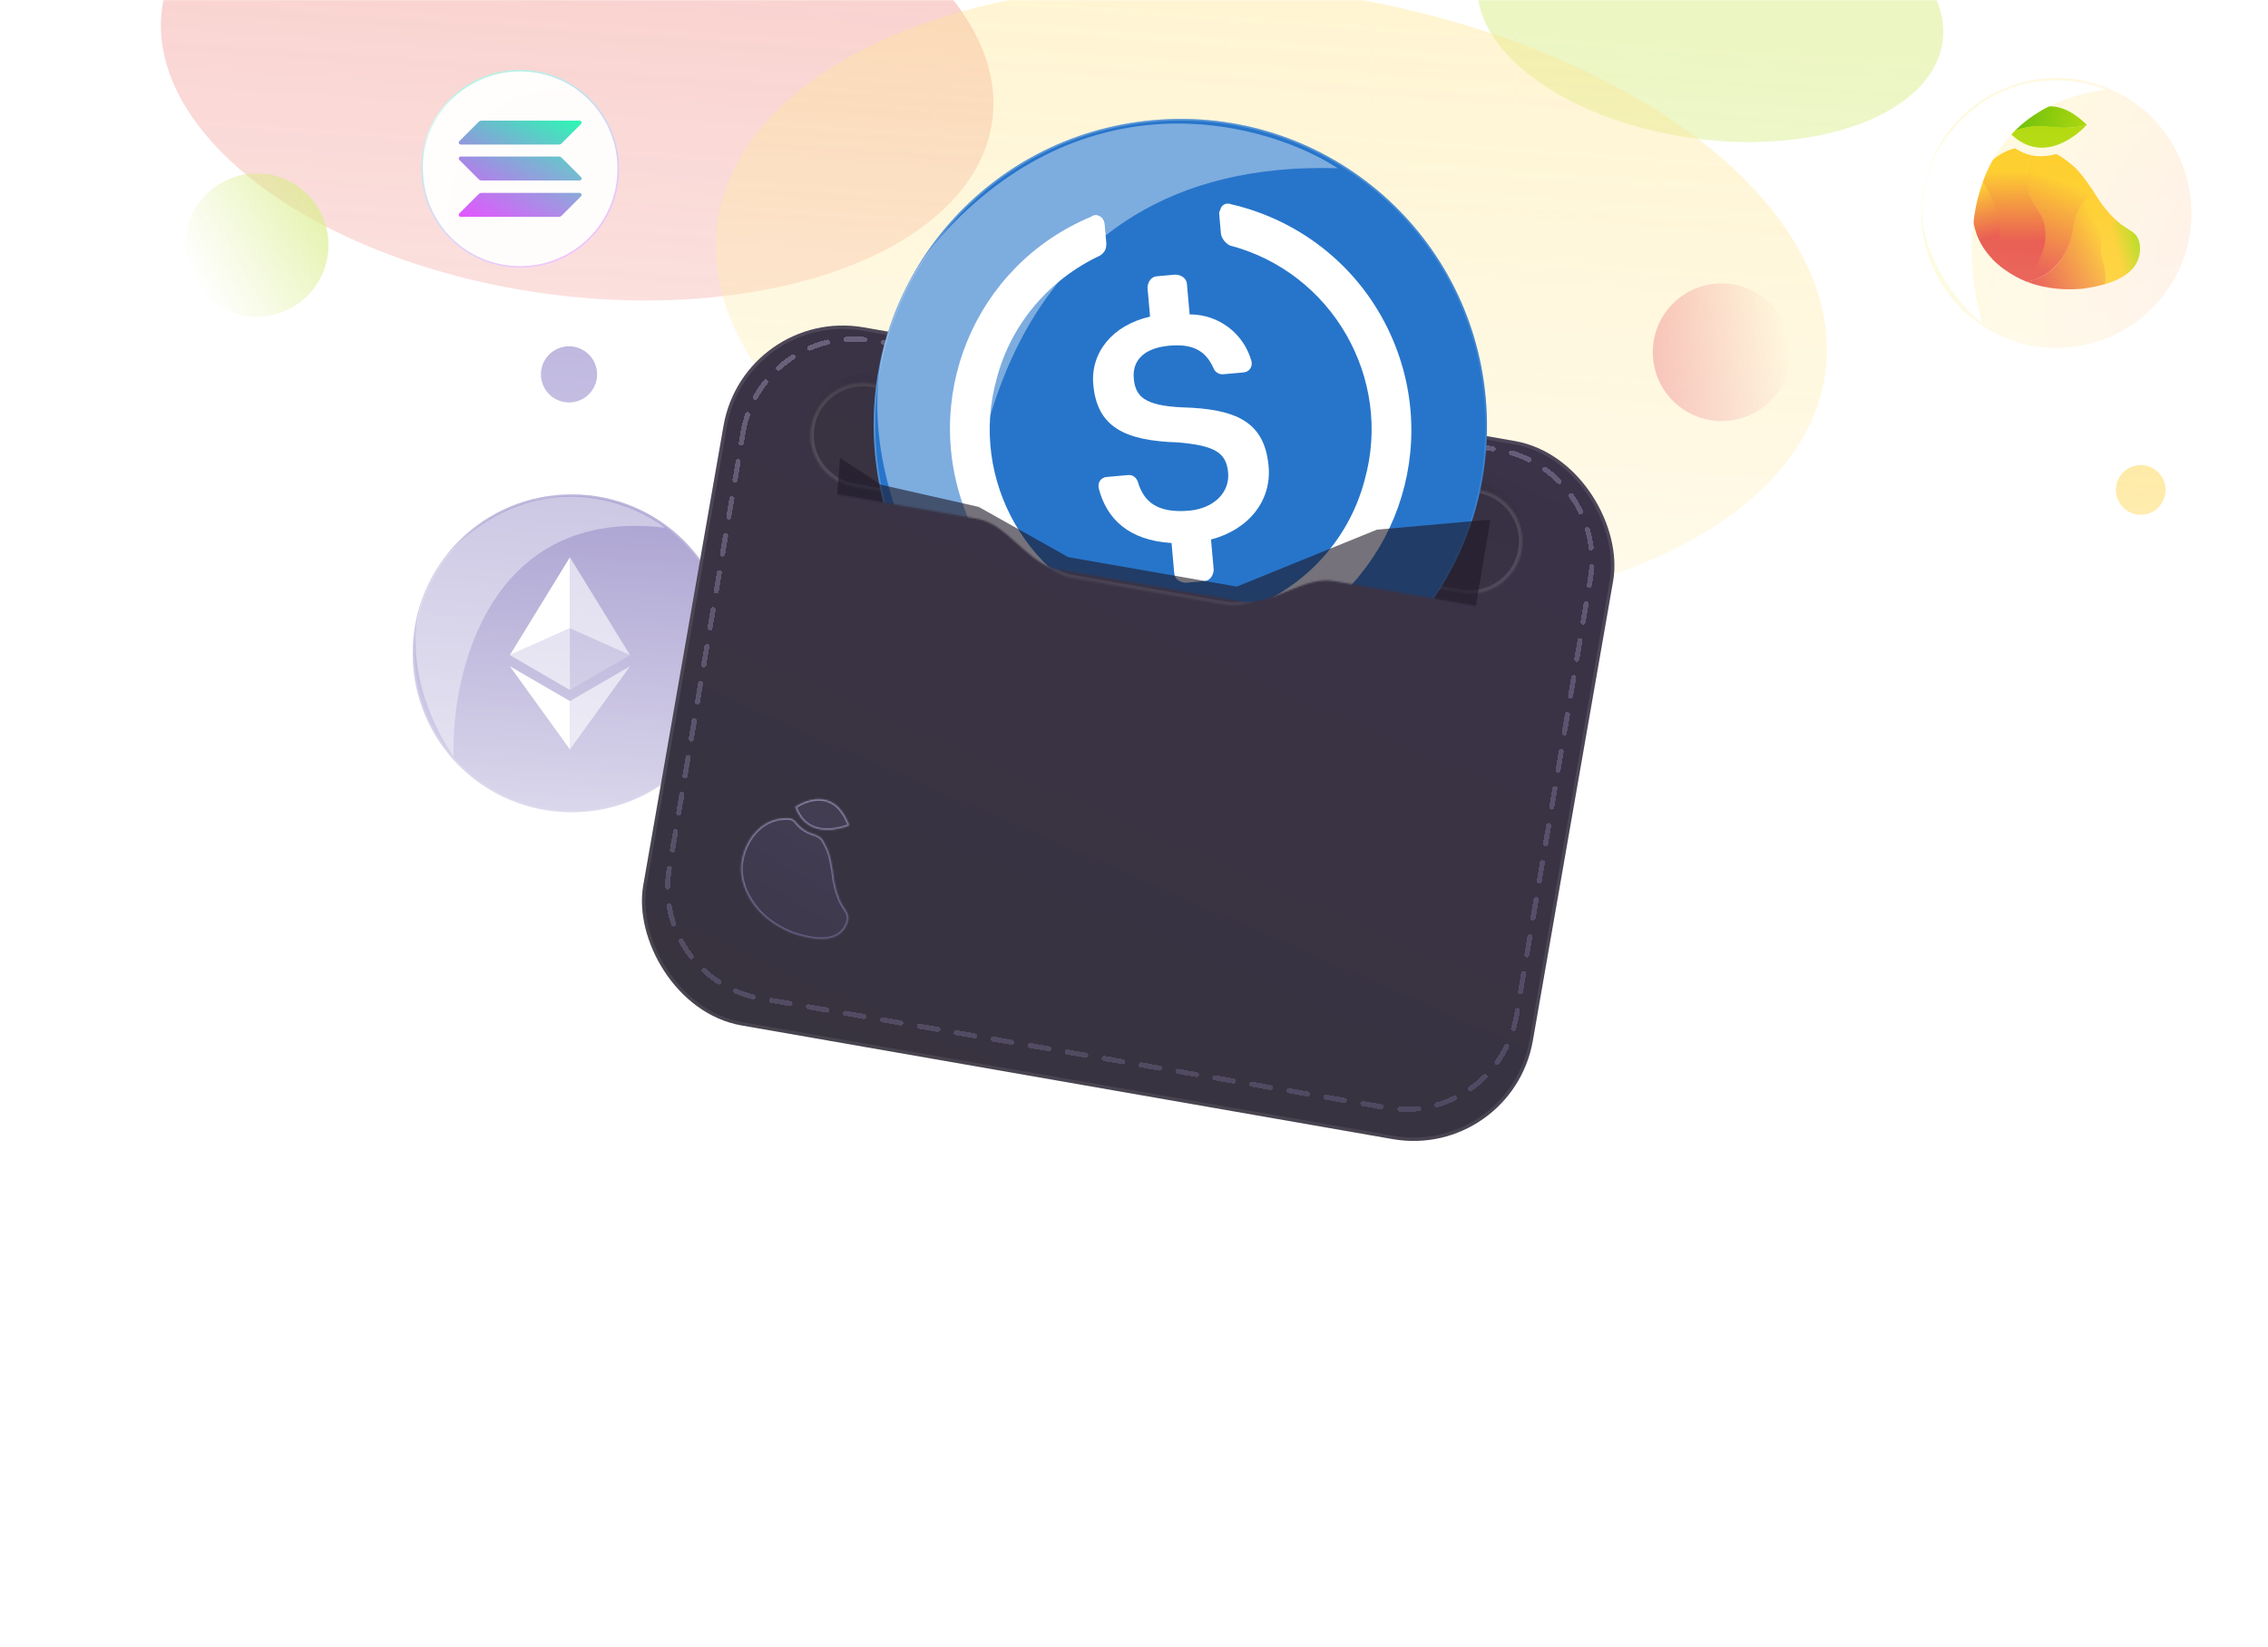 <svg width="1330" height="966" viewBox="0 0 1330 966" fill="none" xmlns="http://www.w3.org/2000/svg">
<mask id="mask0_5033_11189" style="mask-type:alpha" maskUnits="userSpaceOnUse" x="0" y="0" width="1330" height="967">
<rect y="0" width="1330" height="966" fill="url(#paint0_linear_5033_11189)"/>
</mask>
<g mask="url(#mask0_5033_11189)">
<g opacity="0.3">
<rect x="429.074" y="210.124" width="623.97" height="2.026" fill="url(#paint1_radial_5033_11189)" fill-opacity="0.3"/>
<rect x="398.691" y="125.038" width="846.817" height="2.026" fill="url(#paint2_radial_5033_11189)" fill-opacity="0.3"/>
<rect x="254.859" y="39.953" width="972.421" height="2.026" fill="url(#paint3_radial_5033_11189)" fill-opacity="0.3"/>
<rect x="464.527" y="-418.909" width="623.97" height="2.026" transform="rotate(90 464.527 -418.909)" fill="url(#paint4_radial_5033_11189)" fill-opacity="0.3"/>
<rect x="549.613" y="-449.299" width="846.817" height="2.026" transform="rotate(90 549.613 -449.299)" fill="url(#paint5_radial_5033_11189)" fill-opacity="0.3"/>
<rect x="804.879" y="-629.601" width="1126.39" height="2.026" transform="rotate(90 804.879 -629.601)" fill="url(#paint6_radial_5033_11189)" fill-opacity="0.3"/>
<rect x="889.965" y="-568.824" width="1004.84" height="2.026" transform="rotate(90 889.965 -568.824)" fill="url(#paint7_radial_5033_11189)" fill-opacity="0.3"/>
<rect x="634.703" y="-593.137" width="972.421" height="2.026" transform="rotate(90 634.703 -593.137)" fill="url(#paint8_radial_5033_11189)" fill-opacity="0.3"/>
<rect x="719.789" y="-670.12" width="1126.39" height="2.026" transform="rotate(90 719.789 -670.12)" fill="url(#paint9_radial_5033_11189)" fill-opacity="0.3"/>
<rect x="975.047" y="-453.35" width="895.438" height="2.026" transform="rotate(90 975.047 -453.35)" fill="url(#paint10_radial_5033_11189)" fill-opacity="0.3"/>
<rect x="1060.13" y="-475.634" width="737.419" height="2.026" transform="rotate(90 1060.13 -475.634)" fill="url(#paint11_radial_5033_11189)" fill-opacity="0.3"/>
</g>
<g opacity="0.6">
<g opacity="0.8">
<g opacity="0.5" filter="url(#filter0_f_5033_11189)">
<ellipse rx="161.853" ry="166.05" transform="matrix(0.79 0.614 -0.94 0.342 639.946 -121.991)" fill="#AFD803"/>
</g>
<g opacity="0.5" filter="url(#filter1_f_5033_11189)">
<ellipse rx="109.605" ry="112.447" transform="matrix(0.79 0.614 -0.94 0.342 1002.96 5.804)" fill="#AFD803"/>
</g>
<g opacity="0.5" filter="url(#filter2_f_5033_11189)">
<ellipse rx="195.673" ry="201.008" transform="matrix(0.79 0.614 -0.94 0.342 338.476 37.852)" fill="#E54033"/>
</g>
<g opacity="0.5" filter="url(#filter3_f_5033_11189)">
<ellipse rx="260.897" ry="268.427" transform="matrix(0.79 0.614 -0.94 0.342 745.534 174.818)" fill="#FECA1A" fill-opacity="0.8"/>
</g>
</g>
<g filter="url(#filter4_b_5033_11189)">
<ellipse cx="150.639" cy="143.722" rx="42" ry="42" transform="rotate(-116.485 150.639 143.722)" fill="url(#paint12_linear_5033_11189)"/>
</g>
<g filter="url(#filter5_b_5033_11189)">
<ellipse cx="333.68" cy="219.609" rx="16.474" ry="16.474" transform="rotate(-116.485 333.68 219.609)" fill="#5B48AD"/>
</g>
<g filter="url(#filter6_b_5033_11189)">
<ellipse cx="1009.61" cy="206.608" rx="40.377" ry="40.377" transform="rotate(78.515 1009.61 206.608)" fill="url(#paint13_linear_5033_11189)"/>
</g>
<g filter="url(#filter7_b_5033_11189)">
<ellipse cx="1255.37" cy="287.394" rx="14.571" ry="14.571" transform="rotate(78.515 1255.37 287.394)" fill="#FECA1A"/>
</g>
</g>
<path d="M335.224 476.449C386.887 476.449 428.449 434.887 428.449 383.225C428.449 331.563 386.887 290 335.224 290C283.562 290 242 331.563 242 383.225C242 434.887 283.562 476.449 335.224 476.449Z" fill="#5949A6"/>
<path d="M427.949 383.225C427.949 434.611 386.61 475.949 335.224 475.949C283.838 475.949 242.5 434.611 242.5 383.225C242.5 331.839 283.838 290.5 335.224 290.5C386.61 290.5 427.949 331.839 427.949 383.225Z" stroke="url(#paint14_linear_5033_11189)" stroke-opacity="0.3"/>
<mask id="mask1_5033_11189" style="mask-type:alpha" maskUnits="userSpaceOnUse" x="242" y="290" width="187" height="187">
<path d="M335.224 476.449C386.887 476.449 428.449 434.887 428.449 383.225C428.449 331.563 386.887 290 335.224 290C283.562 290 242 331.563 242 383.225C242 434.887 283.562 476.449 335.224 476.449Z" fill="#2775CA"/>
</mask>
<g mask="url(#mask1_5033_11189)">
<g filter="url(#filter8_f_5033_11189)">
<path d="M389.839 309.55C287.465 297.266 264.602 393.838 265.967 443.659C247.881 418.066 223.79 356.642 272.11 315.693C320.43 274.744 370.729 294.536 389.839 309.55Z" fill="white" fill-opacity="0.4"/>
</g>
</g>
<path d="M334.219 326.867V368.533L369.436 384.27L334.219 326.867Z" fill="white" fill-opacity="0.602"/>
<path d="M334.218 326.867L298.996 384.27L334.218 368.533V326.867Z" fill="white"/>
<path d="M334.219 411.272V439.583L369.459 390.828L334.219 411.272Z" fill="white" fill-opacity="0.602"/>
<path d="M334.218 439.583V411.267L298.996 390.828L334.218 439.583Z" fill="white"/>
<path d="M334.219 404.718L369.436 384.27L334.219 368.543V404.718Z" fill="white" fill-opacity="0.2"/>
<path d="M298.996 384.27L334.218 404.718V368.543L298.996 384.27Z" fill="white" fill-opacity="0.602"/>
<path d="M305.044 157.089C337.211 157.089 363.089 131.212 363.089 99.045C363.089 66.879 337.211 41.001 305.044 41.001C272.878 41.001 247 66.879 247 99.045C247 131.212 272.878 157.089 305.044 157.089Z" fill="#FFFCFB"/>
<path d="M362.589 99.045C362.589 130.935 336.935 156.589 305.044 156.589C273.154 156.589 247.5 130.935 247.5 99.045C247.5 67.155 273.154 41.501 305.044 41.501C336.935 41.501 362.589 67.155 362.589 99.045Z" stroke="url(#paint15_linear_5033_11189)" stroke-opacity="0.39"/>
<mask id="mask2_5033_11189" style="mask-type:alpha" maskUnits="userSpaceOnUse" x="247" y="41" width="117" height="117">
<path d="M305.044 157.089C337.211 157.089 363.089 131.212 363.089 99.045C363.089 66.879 337.211 41.001 305.044 41.001C272.878 41.001 247 66.879 247 99.045C247 131.212 272.878 157.089 305.044 157.089Z" fill="#2775CA"/>
</mask>
<g mask="url(#mask2_5033_11189)">
<g filter="url(#filter9_f_5033_11189)">
<path d="M339.047 53.173C275.306 45.524 261.071 105.653 261.921 136.673C250.66 120.738 235.66 82.493 265.746 56.997C295.831 31.501 327.149 43.824 339.047 53.173Z" fill="white" fill-opacity="0.6"/>
</g>
</g>
<path d="M280.73 113.831C281.164 113.397 281.762 113.143 282.396 113.143H339.875C340.925 113.143 341.45 114.411 340.708 115.153L329.353 126.508C328.919 126.942 328.321 127.196 327.687 127.196H270.208C269.158 127.196 268.633 125.928 269.375 125.186L280.73 113.831Z" fill="url(#paint16_linear_5033_11189)"/>
<path d="M280.73 71.437C281.182 71.002 281.78 70.749 282.396 70.749H339.875C340.925 70.749 341.45 72.016 340.708 72.759L329.353 84.113C328.919 84.548 328.321 84.801 327.687 84.801H270.208C269.158 84.801 268.633 83.534 269.375 82.791L280.73 71.437Z" fill="url(#paint17_linear_5033_11189)"/>
<path d="M329.353 92.498C328.919 92.064 328.321 91.81 327.687 91.81H270.208C269.158 91.81 268.633 93.078 269.375 93.82L280.73 105.175C281.164 105.609 281.762 105.863 282.396 105.863H339.875C340.925 105.863 341.45 104.595 340.708 103.853L329.353 92.498Z" fill="url(#paint18_linear_5033_11189)"/>
<g filter="url(#filter10_ii_5033_11189)">
<path d="M1226.41 201.376C1268.78 190.025 1293.73 146.811 1282.38 104.446C1271.02 62.082 1227.81 37.133 1185.45 48.484C1143.08 59.836 1118.13 103.05 1129.48 145.414C1140.84 187.778 1184.05 212.727 1226.41 201.376Z" fill="url(#paint19_radial_5033_11189)"/>
</g>
<g filter="url(#filter11_di_5033_11189)">
<path d="M1215.22 138.673C1213.36 152.409 1205.63 163.245 1193.94 167.704C1193.69 167.808 1190.47 168.949 1188.62 169.301C1205.67 175.903 1222.95 173.138 1222.95 173.138C1226.65 172.542 1230.81 171.752 1234.87 170.549C1235.3 166.403 1234.96 161.88 1233.42 157.057C1229.84 145.856 1234.86 138.269 1241.18 133.372C1236.02 128.705 1231.46 122.598 1227.88 116.698C1222.71 119.668 1216.9 126.215 1215.22 138.673Z" fill="url(#paint20_linear_5033_11189)"/>
<path d="M1233.17 157.038C1234.72 161.86 1234.92 166.531 1234.49 170.677C1244.97 167.569 1255.22 161.593 1254.96 149.363C1254.91 146.768 1254.27 144.101 1252.66 142.067C1251.09 140.086 1248.77 138.891 1246.63 137.542C1244.62 136.244 1242.72 134.782 1240.95 133.17C1234.64 138.067 1229.6 145.838 1233.17 157.038Z" fill="url(#paint21_linear_5033_11189)"/>
<path d="M1227.18 115.533C1224.39 111.625 1221.84 107.648 1218.66 104.167C1217.59 102.991 1216.45 101.888 1215.23 100.867C1212.3 98.427 1209.25 96.103 1205.87 94.336C1201.2 95.602 1196.1 96.126 1191.02 95.031C1188.22 102.657 1185.96 114.924 1194.03 126.075C1205.93 142.543 1195.1 158.881 1188.07 169.082L1188.62 169.301C1190.37 168.977 1192.08 168.492 1193.73 167.853C1205.42 163.393 1213.67 152.206 1215.53 138.472C1217.21 126.013 1222.88 119.932 1228.04 116.962C1227.74 116.487 1227.45 116.011 1227.18 115.533Z" fill="url(#paint22_linear_5033_11189)"/>
<path d="M1161.07 107.067C1156.15 116.56 1155.35 128.269 1158.28 138.703C1159.99 144.774 1163.13 150.074 1167.17 154.633C1167.77 155.317 1168.4 155.984 1169.05 156.634C1179.75 138.019 1168.59 117.543 1161.07 107.067Z" fill="url(#paint23_linear_5033_11189)"/>
<path d="M1194.27 126.009C1186.21 114.853 1188.37 102.689 1191.17 95.066C1187.78 94.331 1184.56 92.94 1181.71 90.972C1178.17 91.847 1174.81 93.321 1171.77 95.331C1166.92 98.52 1163.25 102.822 1160.71 107.727C1168.07 117.973 1178.98 138.003 1168.52 156.209C1172.51 160.229 1177.23 163.602 1182.24 166.344C1184.22 167.425 1186.27 168.378 1188.37 169.198C1195.4 159.001 1206.18 142.477 1194.27 126.009Z" fill="url(#paint24_linear_5033_11189)"/>
</g>
<g filter="url(#filter12_di_5033_11189)">
<path d="M1200.43 78.384C1211.39 79.638 1218.62 78.838 1223.61 77.338L1223.73 77.206C1196.41 50.245 1178.64 81.996 1178.64 81.996L1178.69 82.049C1183.73 79.695 1191.34 77.344 1200.43 78.384Z" fill="url(#paint25_linear_5033_11189)"/>
<path d="M1200.5 78.129C1191.41 77.093 1183.71 79.287 1178.69 82.05C1199.41 102.991 1221.79 79.335 1223.61 77.339C1218.61 78.84 1211.46 79.384 1200.5 78.129Z" fill="url(#paint26_linear_5033_11189)"/>
</g>
<mask id="mask3_5033_11189" style="mask-type:alpha" maskUnits="userSpaceOnUse" x="1126" y="45" width="160" height="160">
<path d="M1226.41 201.376C1268.78 190.025 1293.73 146.811 1282.38 104.446C1271.02 62.082 1227.81 37.133 1185.45 48.484C1143.08 59.836 1118.13 103.05 1129.48 145.414C1140.84 187.778 1184.05 212.727 1226.41 201.376Z" fill="#2775CA"/>
</mask>
<g mask="url(#mask3_5033_11189)">
<g filter="url(#filter13_f_5033_11189)">
<path d="M1234.52 52.516C1147.88 64.936 1150.35 149.151 1162.41 189.705C1141.96 172.692 1108.71 127.617 1139.33 83.421C1169.96 39.224 1215.55 44.402 1234.52 52.516Z" fill="white"/>
</g>
</g>
</g>
<g filter="url(#filter14_bd_5033_11189)">
<rect x="436.504" y="169.812" width="529.563" height="415.698" rx="71" transform="rotate(9.905 436.504 169.812)" fill="url(#paint27_linear_5033_11189)"/>
<rect x="437.317" y="170.969" width="527.563" height="413.698" rx="70" transform="rotate(9.905 437.317 170.969)" stroke="url(#paint28_linear_5033_11189)" stroke-width="2"/>
</g>
<g filter="url(#filter15_d_5033_11189)">
<mask id="path-50-inside-1_5033_11189" fill="white">
<path fill-rule="evenodd" clip-rule="evenodd" d="M466.307 469.409C466.307 469.408 466.306 469.408 466.305 469.408V469.408C466.304 469.408 466.303 469.407 466.302 469.406L466.294 469.382C466.288 469.367 466.279 469.359 466.293 469.349C466.788 468.996 488.232 453.882 498.069 480.178C498.075 480.192 498.068 480.209 498.054 480.215L497.96 480.255C497.96 480.255 497.96 480.255 497.96 480.255V480.255C497.96 480.255 497.96 480.255 497.96 480.255C496.116 481.031 473.699 489.943 466.307 469.409ZM470.538 481.978C470.539 481.978 470.539 481.978 470.539 481.978V481.978C470.539 481.977 470.54 481.977 470.54 481.977C472.637 483.562 474.975 484.641 477.372 485.359C479.498 485.996 481.523 487.096 482.658 489.003C483.513 490.439 484.268 491.937 484.983 493.45C485.483 494.516 485.909 495.615 486.26 496.738C487.074 499.315 487.54 501.972 488.011 504.66L488.011 504.661C488.149 505.449 488.288 506.24 488.436 507.033C488.468 507.365 488.503 507.697 488.542 508.031C488.542 508.035 488.546 508.038 488.551 508.038V508.038C488.555 508.038 488.559 508.041 488.559 508.045C489.125 513.124 490.281 518.646 492.294 523.39C492.294 523.391 492.293 523.393 492.292 523.393V523.393C492.29 523.394 492.289 523.396 492.29 523.397C492.957 524.956 493.747 526.46 494.652 527.895C494.831 528.171 495.015 528.446 495.199 528.721L495.2 528.723L495.2 528.723L495.201 528.725L495.201 528.725C496.065 530.017 496.934 531.318 497.294 532.818C497.741 534.687 497.335 536.676 496.562 538.437C492.917 546.733 484.173 547.555 476.158 546.373C476.155 546.373 476.154 546.37 476.155 546.367V546.367C476.157 546.365 476.155 546.362 476.153 546.362C473.154 545.899 470.226 545.158 467.642 544.429C467.64 544.429 467.641 544.429 467.639 544.428C467.578 544.411 455.145 540.872 445.772 531.146C445.769 531.143 445.765 531.14 445.761 531.139V531.139C445.757 531.138 445.753 531.136 445.75 531.133L445.453 530.819C445.452 530.819 445.452 530.818 445.453 530.818V530.818C445.453 530.818 445.453 530.817 445.453 530.817C444.361 529.661 443.339 528.441 442.394 527.162C439.883 523.761 437.772 520.032 436.344 516.095C436.338 516.08 436.344 516.063 436.357 516.053V516.053C436.37 516.044 436.376 516.027 436.371 516.011C436.207 515.539 436.054 515.065 435.911 514.587C434.618 510.263 434.163 505.722 434.912 501.11C436.167 493.372 440.189 485.926 446.21 481.069C446.213 481.067 446.215 481.063 446.214 481.059V481.059C446.213 481.056 446.215 481.052 446.218 481.049C446.359 480.941 446.5 480.833 446.643 480.727L446.653 480.72C446.653 480.72 446.653 480.72 446.653 480.72V480.72C446.653 480.72 446.653 480.72 446.653 480.72C449.795 478.395 453.45 476.775 457.514 476.174C459.334 475.9 461.177 475.839 463.005 475.992C464.635 476.128 465.991 477.18 466.998 478.469C468.023 479.781 469.212 480.961 470.538 481.978Z"/>
</mask>
<path fill-rule="evenodd" clip-rule="evenodd" d="M466.307 469.409C466.307 469.408 466.306 469.408 466.305 469.408V469.408C466.304 469.408 466.303 469.407 466.302 469.406L466.294 469.382C466.288 469.367 466.279 469.359 466.293 469.349C466.788 468.996 488.232 453.882 498.069 480.178C498.075 480.192 498.068 480.209 498.054 480.215L497.96 480.255C497.96 480.255 497.96 480.255 497.96 480.255V480.255C497.96 480.255 497.96 480.255 497.96 480.255C496.116 481.031 473.699 489.943 466.307 469.409ZM470.538 481.978C470.539 481.978 470.539 481.978 470.539 481.978V481.978C470.539 481.977 470.54 481.977 470.54 481.977C472.637 483.562 474.975 484.641 477.372 485.359C479.498 485.996 481.523 487.096 482.658 489.003C483.513 490.439 484.268 491.937 484.983 493.45C485.483 494.516 485.909 495.615 486.26 496.738C487.074 499.315 487.54 501.972 488.011 504.66L488.011 504.661C488.149 505.449 488.288 506.24 488.436 507.033C488.468 507.365 488.503 507.697 488.542 508.031C488.542 508.035 488.546 508.038 488.551 508.038V508.038C488.555 508.038 488.559 508.041 488.559 508.045C489.125 513.124 490.281 518.646 492.294 523.39C492.294 523.391 492.293 523.393 492.292 523.393V523.393C492.29 523.394 492.289 523.396 492.29 523.397C492.957 524.956 493.747 526.46 494.652 527.895C494.831 528.171 495.015 528.446 495.199 528.721L495.2 528.723L495.2 528.723L495.201 528.725L495.201 528.725C496.065 530.017 496.934 531.318 497.294 532.818C497.741 534.687 497.335 536.676 496.562 538.437C492.917 546.733 484.173 547.555 476.158 546.373C476.155 546.373 476.154 546.37 476.155 546.367V546.367C476.157 546.365 476.155 546.362 476.153 546.362C473.154 545.899 470.226 545.158 467.642 544.429C467.64 544.429 467.641 544.429 467.639 544.428C467.578 544.411 455.145 540.872 445.772 531.146C445.769 531.143 445.765 531.14 445.761 531.139V531.139C445.757 531.138 445.753 531.136 445.75 531.133L445.453 530.819C445.452 530.819 445.452 530.818 445.453 530.818V530.818C445.453 530.818 445.453 530.817 445.453 530.817C444.361 529.661 443.339 528.441 442.394 527.162C439.883 523.761 437.772 520.032 436.344 516.095C436.338 516.08 436.344 516.063 436.357 516.053V516.053C436.37 516.044 436.376 516.027 436.371 516.011C436.207 515.539 436.054 515.065 435.911 514.587C434.618 510.263 434.163 505.722 434.912 501.11C436.167 493.372 440.189 485.926 446.21 481.069C446.213 481.067 446.215 481.063 446.214 481.059V481.059C446.213 481.056 446.215 481.052 446.218 481.049C446.359 480.941 446.5 480.833 446.643 480.727L446.653 480.72C446.653 480.72 446.653 480.72 446.653 480.72V480.72C446.653 480.72 446.653 480.72 446.653 480.72C449.795 478.395 453.45 476.775 457.514 476.174C459.334 475.9 461.177 475.839 463.005 475.992C464.635 476.128 465.991 477.18 466.998 478.469C468.023 479.781 469.212 480.961 470.538 481.978Z" fill="url(#paint29_linear_5033_11189)" fill-opacity="0.1" shape-rendering="crispEdges"/>
<path d="M484.983 493.45L485.889 493.026L485.887 493.023L484.983 493.45ZM486.26 496.738L485.305 497.036L485.306 497.04L486.26 496.738ZM488.011 504.66L487.026 504.833L487.029 504.85L487.033 504.867L488.011 504.66ZM488.011 504.661L488.996 504.488L488.993 504.471L488.99 504.454L488.011 504.661ZM488.436 507.033L489.432 506.939L489.428 506.894L489.419 506.849L488.436 507.033ZM494.652 527.895L493.807 528.429L493.812 528.437L494.652 527.895ZM495.199 528.721L494.367 529.277L494.368 529.279L495.199 528.721ZM495.2 528.723L494.369 529.28L494.375 529.289L494.381 529.298L495.2 528.723ZM495.2 528.723L496.032 528.169L496.025 528.159L496.018 528.148L495.2 528.723ZM495.201 528.725L494.368 529.279L494.372 529.284L495.201 528.725ZM495.201 528.725L496.033 528.17L496.03 528.166L495.201 528.725ZM497.294 532.818L498.266 532.585L498.266 532.585L497.294 532.818ZM496.562 538.437L497.477 538.839L497.477 538.839L496.562 538.437ZM442.394 527.162L441.589 527.756L441.589 527.756L442.394 527.162ZM435.911 514.587L436.869 514.301L436.869 514.301L435.911 514.587ZM434.912 501.11L435.899 501.27L435.899 501.27L434.912 501.11ZM446.643 480.727L447.239 481.531L447.247 481.525L447.255 481.518L446.643 480.727ZM457.514 476.174L457.66 477.163L457.663 477.163L457.514 476.174ZM463.005 475.992L463.088 474.995L463.005 475.992ZM466.998 478.469L466.21 479.085L466.998 478.469ZM446.653 480.72L447.248 481.524L446.653 480.72ZM446.653 480.72L447.265 481.511L446.653 480.72ZM446.218 481.049L445.607 480.258L446.218 481.049ZM436.371 516.011L435.426 516.339L436.371 516.011ZM436.344 516.095L435.404 516.436L436.344 516.095ZM445.453 530.817L444.726 531.504L445.453 530.817ZM492.29 523.397L491.371 523.791L492.29 523.397ZM492.294 523.39L493.214 522.999L492.294 523.39ZM445.453 530.819L446.178 530.131L445.453 530.819ZM477.372 485.359L477.085 486.317L477.372 485.359ZM482.658 489.003L483.517 488.491L482.658 489.003ZM445.75 531.133L446.476 530.445L446.476 530.445L445.75 531.133ZM470.538 481.978L471.147 481.184L470.538 481.978ZM445.772 531.146L446.492 530.452L445.772 531.146ZM470.539 481.978L469.833 481.269L470.539 481.978ZM470.54 481.977L471.143 481.18L471.143 481.18L470.54 481.977ZM467.642 544.429L467.371 545.392L467.642 544.429ZM467.639 544.428L467.366 545.39L467.639 544.428ZM497.96 480.255L497.572 479.333L497.96 480.255ZM446.21 481.069L445.583 480.291L446.21 481.069ZM488.559 508.045L489.553 507.935L488.559 508.045ZM476.153 546.362L476 547.35L476.153 546.362ZM497.96 480.255L498.349 481.176L497.96 480.255ZM488.542 508.031L487.548 508.147L488.542 508.031ZM476.158 546.373L476.012 547.362L476.158 546.373ZM498.069 480.178L499.006 479.827L498.069 480.178ZM498.054 480.215L498.443 481.136L498.443 481.136L498.054 480.215ZM466.294 469.382L467.235 469.045L466.294 469.382ZM466.293 469.349L466.874 470.163L466.293 469.349ZM466.302 469.406L467.244 469.069L466.302 469.406ZM466.305 469.408L466.307 470.408L466.305 469.408ZM466.307 469.409L465.366 469.748L466.307 469.409ZM467.244 469.069L467.235 469.045L465.353 469.72L465.361 469.743L467.244 469.069ZM466.874 470.163C467.094 470.006 472.391 466.279 478.758 465.767C481.909 465.513 485.291 466.049 488.468 468.174C491.651 470.303 494.726 474.093 497.133 480.528L499.006 479.827C496.495 473.114 493.2 468.933 489.58 466.511C485.954 464.085 482.099 463.491 478.598 463.773C471.66 464.332 465.987 468.339 465.712 468.535L466.874 470.163ZM497.665 479.293L497.571 479.333L498.349 481.176L498.443 481.136L497.665 479.293ZM465.366 469.748C467.281 475.066 470.198 478.546 473.571 480.716C476.932 482.879 480.674 483.697 484.178 483.822C491.158 484.072 497.387 481.581 498.348 481.177L497.572 479.333C496.69 479.705 490.787 482.058 484.25 481.824C480.996 481.707 477.632 480.952 474.653 479.035C471.687 477.126 469.029 474.019 467.248 469.071L465.366 469.748ZM477.659 484.401C475.354 483.711 473.128 482.679 471.143 481.18L469.937 482.775C472.146 484.444 474.596 485.571 477.085 486.317L477.659 484.401ZM485.887 493.023C485.166 491.496 484.395 489.966 483.517 488.491L481.799 489.514C482.631 490.912 483.37 492.378 484.079 493.878L485.887 493.023ZM487.214 496.44C486.85 495.274 486.407 494.133 485.889 493.026L484.078 493.875C484.558 494.899 484.968 495.956 485.305 497.036L487.214 496.44ZM488.996 504.488C488.527 501.811 488.051 499.087 487.213 496.437L485.306 497.04C486.097 499.542 486.553 502.134 487.026 504.833L488.996 504.488ZM488.99 504.454L488.99 504.454L487.033 504.867L487.033 504.867L488.99 504.454ZM489.419 506.849C489.272 506.063 489.135 505.277 488.996 504.488L487.026 504.833C487.164 505.621 487.304 506.418 487.453 507.217L489.419 506.849ZM489.535 507.915C489.497 507.589 489.462 507.263 489.432 506.939L487.441 507.127C487.473 507.466 487.509 507.806 487.548 508.147L489.535 507.915ZM493.214 522.999C491.252 518.374 490.113 512.955 489.553 507.935L487.566 508.156C488.138 513.294 489.311 518.918 491.373 523.78L493.214 522.999ZM495.498 527.361C494.621 525.971 493.856 524.514 493.209 523.004L491.371 523.791C492.059 525.398 492.873 526.949 493.807 528.429L495.498 527.361ZM496.03 528.166C495.845 527.889 495.666 527.621 495.493 527.353L493.812 528.437C493.996 528.721 494.184 529.003 494.367 529.277L496.03 528.166ZM496.03 528.165L496.029 528.164L494.368 529.279L494.369 529.28L496.03 528.165ZM496.018 528.148L496.018 528.148L494.381 529.298L494.382 529.298L496.018 528.148ZM496.033 528.171L496.032 528.169L494.367 529.277L494.368 529.279L496.033 528.171ZM496.03 528.166L496.03 528.165L494.372 529.284L494.372 529.285L496.03 528.166ZM498.266 532.585C497.858 530.881 496.877 529.433 496.033 528.17L494.37 529.281C495.252 530.601 496.01 531.754 496.321 533.051L498.266 532.585ZM497.477 538.839C498.302 536.962 498.782 534.74 498.266 532.585L496.321 533.051C496.7 534.634 496.368 536.391 495.646 538.035L497.477 538.839ZM476.012 547.362C480.085 547.963 484.442 548.072 488.287 546.917C492.174 545.749 495.523 543.289 497.477 538.839L495.646 538.035C493.956 541.882 491.111 543.98 487.711 545.002C484.269 546.036 480.246 545.965 476.304 545.384L476.012 547.362ZM467.371 545.392C469.971 546.125 472.944 546.878 476 547.35L476.305 545.373C473.365 544.92 470.481 544.191 467.914 543.467L467.371 545.392ZM445.052 531.84C454.615 541.764 467.264 545.361 467.366 545.39L467.912 543.466C467.92 543.469 464.857 542.599 460.638 540.53C456.415 538.459 451.072 535.205 446.492 530.452L445.052 531.84ZM444.727 531.507L445.024 531.821L446.476 530.445L446.178 530.131L444.727 531.507ZM441.589 527.756C442.559 529.067 443.606 530.319 444.726 531.504L446.18 530.13C445.115 529.003 444.119 527.814 443.198 526.567L441.589 527.756ZM435.404 516.436C436.87 520.479 439.032 524.291 441.589 527.756L443.198 526.568C440.735 523.23 438.673 519.586 437.284 515.755L435.404 516.436ZM434.953 514.873C435.1 515.365 435.257 515.853 435.426 516.339L437.315 515.684C437.156 515.225 437.008 514.764 436.869 514.301L434.953 514.873ZM433.925 500.95C433.148 505.731 433.623 510.426 434.953 514.874L436.869 514.301C435.613 510.1 435.178 505.712 435.899 501.27L433.925 500.95ZM445.583 480.291C439.35 485.318 435.215 492.995 433.925 500.95L435.899 501.27C437.118 493.75 441.028 486.534 446.838 481.848L445.583 480.291ZM446.048 479.924C445.9 480.034 445.753 480.145 445.607 480.258L446.829 481.841C446.965 481.736 447.101 481.633 447.239 481.531L446.048 479.924ZM446.041 479.929L446.032 479.936L447.255 481.518L447.265 481.511L446.041 479.929ZM457.368 475.185C453.128 475.812 449.321 477.501 446.058 479.916L447.248 481.524C450.269 479.288 453.772 477.738 457.66 477.163L457.368 475.185ZM463.088 474.995C461.182 474.836 459.262 474.899 457.365 475.185L457.663 477.163C459.406 476.9 461.171 476.842 462.922 476.988L463.088 474.995ZM471.147 481.184C469.888 480.219 468.759 479.099 467.786 477.854L466.21 479.085C467.287 480.463 468.536 481.703 469.93 482.771L471.147 481.184ZM462.922 476.988C464.159 477.092 465.288 477.905 466.21 479.085L467.786 477.854C466.694 476.455 465.11 475.164 463.088 474.995L462.922 476.988ZM445.671 480.906C445.809 481.636 446.659 481.96 447.248 481.524L446.058 479.916C446.647 479.481 447.497 479.805 447.636 480.534L445.671 480.906ZM447.265 481.511C446.674 481.968 445.81 481.64 445.671 480.906L447.636 480.534C447.497 479.8 446.632 479.472 446.041 479.929L447.265 481.511ZM447.196 480.872C447.266 481.238 447.124 481.613 446.829 481.841L445.607 480.258C445.305 480.491 445.161 480.873 445.232 481.246L447.196 480.872ZM436.935 516.87C437.312 516.603 437.466 516.119 437.315 515.684L435.426 516.339C435.285 515.934 435.429 515.485 435.78 515.237L436.935 516.87ZM437.284 515.755C437.432 516.163 437.288 516.619 436.935 516.87L435.78 515.237C435.399 515.506 435.244 515.997 435.404 516.436L437.284 515.755ZM445.961 531.679C446.514 531.353 446.621 530.597 446.18 530.13L444.726 531.504C444.286 531.037 444.392 530.283 444.945 529.957L445.961 531.679ZM492.069 522.419C491.459 522.558 491.124 523.216 491.371 523.791L493.209 523.004C493.454 523.576 493.121 524.23 492.514 524.368L492.069 522.419ZM491.373 523.78C491.129 523.205 491.467 522.556 492.069 522.419L492.514 524.368C493.119 524.23 493.459 523.577 493.214 522.999L491.373 523.78ZM446.178 530.131C446.62 530.597 446.514 531.353 445.961 531.679L444.945 529.957C444.391 530.283 444.284 531.04 444.727 531.507L446.178 530.131ZM477.085 486.317C479.103 486.922 480.848 487.917 481.799 489.514L483.517 488.491C482.198 486.274 479.892 485.071 477.659 484.401L477.085 486.317ZM446.01 530.171C446.188 530.216 446.349 530.311 446.476 530.445L445.024 531.821C445.157 531.96 445.326 532.06 445.512 532.108L446.01 530.171ZM469.833 481.269C470.188 480.916 470.75 480.879 471.147 481.184L469.93 482.771C470.328 483.076 470.89 483.04 471.245 482.686L469.833 481.269ZM446.492 530.452C446.362 530.316 446.195 530.218 446.01 530.171L445.512 532.108C445.335 532.062 445.177 531.969 445.052 531.84L446.492 530.452ZM471.245 482.686C470.891 483.039 470.333 483.074 469.937 482.775L471.143 481.18C470.747 480.88 470.188 480.916 469.833 481.269L471.245 482.686ZM467.914 543.467C467.912 543.466 467.911 543.466 467.911 543.466C467.912 543.466 467.913 543.467 467.912 543.466L467.366 545.39C467.367 545.391 467.368 545.391 467.37 545.391C467.371 545.392 467.37 545.392 467.371 545.392L467.914 543.467ZM497.817 481.245C497.584 481.211 497.351 481.092 497.182 480.882C497.102 480.784 496.915 480.51 496.97 480.118C497.034 479.652 497.373 479.417 497.572 479.333L498.348 481.177C498.548 481.093 498.886 480.858 498.951 480.392C499.005 480 498.819 479.726 498.739 479.627C498.57 479.418 498.336 479.299 498.103 479.265L497.817 481.245ZM446.838 481.848C447.129 481.614 447.266 481.239 447.196 480.872L445.232 481.246C445.163 480.888 445.298 480.52 445.583 480.291L446.838 481.848ZM488.638 509.034C488.105 509.081 487.626 508.695 487.566 508.156L489.553 507.935C489.492 507.387 489.005 506.994 488.463 507.042L488.638 509.034ZM477.014 546.88C477.379 546.268 477.008 545.482 476.305 545.373L476 547.35C475.302 547.242 474.934 546.462 475.297 545.855L477.014 546.88ZM497.571 479.333C496.638 479.727 496.814 481.1 497.817 481.245L498.103 479.265C499.106 479.409 499.282 480.782 498.349 481.176L497.571 479.333ZM487.548 508.147C487.612 508.689 488.095 509.082 488.638 509.034L488.463 507.042C488.998 506.995 489.473 507.382 489.535 507.915L487.548 508.147ZM476.304 545.384C477.009 545.488 477.376 546.274 477.014 546.88L475.297 545.855C474.932 546.466 475.301 547.258 476.012 547.362L476.304 545.384ZM497.133 480.528C496.967 480.084 497.143 479.514 497.665 479.293L498.443 481.136C498.993 480.904 499.183 480.299 499.006 479.827L497.133 480.528ZM467.235 469.045C467.216 468.991 467.194 468.945 467.197 468.952C467.197 468.952 467.199 468.956 467.201 468.962C467.204 468.968 467.209 468.978 467.214 468.991C467.223 469.015 467.242 469.063 467.258 469.127C467.292 469.269 467.314 469.501 467.204 469.754C467.105 469.982 466.95 470.109 466.874 470.163L465.712 468.535C465.629 468.595 465.469 468.727 465.369 468.959C465.257 469.216 465.279 469.453 465.315 469.6C465.331 469.667 465.35 469.718 465.361 469.744C465.372 469.77 465.381 469.791 465.382 469.792C465.388 469.805 465.369 469.766 465.353 469.72L467.235 469.045ZM466.302 468.408C466.724 468.407 467.101 468.671 467.244 469.069L465.361 469.743C465.504 470.143 465.883 470.409 466.307 470.408L466.302 468.408ZM466.307 470.408C465.86 470.409 465.5 470.12 465.366 469.748L467.248 469.071C467.113 468.697 466.752 468.407 466.302 468.408L466.307 470.408Z" fill="url(#paint30_linear_5033_11189)" fill-opacity="0.5" mask="url(#path-50-inside-1_5033_11189)"/>
</g>
<g filter="url(#filter16_d_5033_11189)">
<path d="M435.721 249.876C441.822 213.8 476.106 189.571 512.149 195.865L878.859 259.896C914.631 266.142 938.637 300.113 932.582 335.918L889.318 591.74C883.217 627.816 848.932 652.044 812.889 645.751L446.18 581.72C410.408 575.473 386.401 541.503 392.457 505.698L435.721 249.876Z" stroke="url(#paint31_linear_5033_11189)" stroke-opacity="0.3" stroke-width="3" stroke-linecap="round" stroke-dasharray="11 11" shape-rendering="crispEdges"/>
</g>
<g opacity="0.4">
<mask id="path-53-inside-2_5033_11189" fill="white">
<path fill-rule="evenodd" clip-rule="evenodd" d="M511.252 225.063C494.536 222.145 478.618 233.33 475.699 250.046C472.781 266.762 483.966 282.68 500.682 285.598L603.945 303.629C603.945 303.629 603.946 303.629 603.945 303.63V303.63C601.027 320.346 612.212 336.263 628.928 339.182L717.95 354.726C734.666 357.645 750.584 346.46 753.503 329.744V329.744C753.503 329.744 753.503 329.744 753.503 329.744L856.771 347.775C873.487 350.694 889.404 339.509 892.323 322.793C895.242 306.076 884.057 290.159 867.341 287.24L511.252 225.063Z"/>
</mask>
<g filter="url(#filter17_i_5033_11189)">
<path fill-rule="evenodd" clip-rule="evenodd" d="M511.252 225.063C494.536 222.145 478.618 233.33 475.699 250.046C472.781 266.762 483.966 282.68 500.682 285.598L603.945 303.629C603.945 303.629 603.946 303.629 603.945 303.63V303.63C601.027 320.346 612.212 336.263 628.928 339.182L717.95 354.726C734.666 357.645 750.584 346.46 753.503 329.744V329.744C753.503 329.744 753.503 329.744 753.503 329.744L856.771 347.775C873.487 350.694 889.404 339.509 892.323 322.793C895.242 306.076 884.057 290.159 867.341 287.24L511.252 225.063Z" fill="url(#paint32_linear_5033_11189)"/>
</g>
<path d="M511.252 225.063L511.596 223.093L511.252 225.063ZM500.682 285.598L500.338 287.569L500.682 285.598ZM856.771 347.775L857.115 345.805L856.771 347.775ZM867.341 287.24L866.997 289.21L867.341 287.24ZM753.503 329.744L753.159 331.714L753.503 329.744ZM603.945 303.629L604.289 301.659L603.945 303.629ZM477.67 250.39C480.398 234.762 495.28 224.305 510.908 227.034L511.596 223.093C493.792 219.984 476.838 231.897 473.729 249.702L477.67 250.39ZM501.026 283.628C485.398 280.899 474.941 266.018 477.67 250.39L473.729 249.702C470.62 267.506 482.533 284.46 500.338 287.569L501.026 283.628ZM604.289 301.659L501.026 283.628L500.338 287.569L603.601 305.599L604.289 301.659ZM629.272 337.212C613.644 334.483 603.187 319.602 605.916 303.974L601.975 303.286C598.866 321.09 610.78 338.043 628.584 341.152L629.272 337.212ZM718.294 352.756L629.272 337.212L628.584 341.152L717.606 356.696L718.294 352.756ZM751.533 329.4C748.804 345.028 733.922 355.485 718.294 352.756L717.606 356.696C735.411 359.805 752.364 347.892 755.473 330.088L751.533 329.4ZM857.115 345.805L753.847 327.773L753.159 331.714L856.427 349.745L857.115 345.805ZM890.353 322.449C887.624 338.077 872.743 348.534 857.115 345.805L856.427 349.745C874.231 352.854 891.184 340.941 894.293 323.137L890.353 322.449ZM866.997 289.21C882.625 291.939 893.082 306.82 890.353 322.449L894.293 323.137C897.402 305.332 885.489 288.379 867.685 285.27L866.997 289.21ZM510.908 227.034L866.997 289.21L867.685 285.27L511.596 223.093L510.908 227.034ZM755.473 330.088C755.286 331.157 754.266 331.907 753.159 331.714L753.847 327.773C752.74 327.58 751.719 328.33 751.533 329.4L755.473 330.088ZM603.601 305.599C602.513 305.409 601.785 304.374 601.975 303.286L605.916 303.974C606.106 302.885 605.378 301.849 604.289 301.659L603.601 305.599Z" fill="url(#paint33_linear_5033_11189)" mask="url(#path-53-inside-2_5033_11189)"/>
</g>
<mask id="mask4_5033_11189" style="mask-type:alpha" maskUnits="userSpaceOnUse" x="472" y="31" width="450" height="326">
<path fill-rule="evenodd" clip-rule="evenodd" d="M584.816 32.122C546.732 25.472 510.469 50.954 503.819 89.038L472.313 269.472C470.698 278.721 476.887 287.528 486.136 289.143L573.373 304.375C589.694 307.225 601.305 327.954 617.023 333.194C618.011 333.524 619.037 333.784 620.095 333.969L728.049 352.819C729.107 353.003 730.16 353.106 731.202 353.131C747.766 353.527 765.714 337.96 782.035 340.81L869.266 356.041C878.515 357.656 887.322 351.468 888.937 342.219L920.443 161.784C927.092 123.701 901.61 87.437 863.526 80.787L584.816 32.122Z" fill="url(#paint34_linear_5033_11189)"/>
</mask>
<g mask="url(#mask4_5033_11189)">
<path d="M708.13 428.729C807.394 419.878 880.132 332.898 871.281 233.634C862.43 134.369 775.451 61.631 676.186 70.482C576.921 79.333 504.183 166.313 513.034 265.577C521.886 364.842 608.865 437.58 708.13 428.729Z" fill="#2775CA"/>
<path d="M870.783 233.678C879.61 332.668 807.075 419.404 708.085 428.231C609.096 437.057 522.359 364.523 513.532 265.533C504.706 166.543 577.241 79.807 676.23 70.98C775.22 62.154 861.956 134.688 870.783 233.678Z" stroke="url(#paint35_linear_5033_11189)" stroke-opacity="0.3"/>
<mask id="mask5_5033_11189" style="mask-type:alpha" maskUnits="userSpaceOnUse" x="512" y="69" width="361" height="361">
<path d="M708.13 428.729C807.394 419.878 880.132 332.898 871.281 233.634C862.43 134.369 775.451 61.631 676.186 70.482C576.921 79.333 504.183 166.313 513.034 265.577C521.886 364.842 608.865 437.58 708.13 428.729Z" fill="#2775CA"/>
</mask>
<g mask="url(#mask5_5033_11189)">
<g filter="url(#filter18_f_5033_11189)">
<path d="M784.471 98.689C585.664 92.624 558.279 282.097 569.438 377.591C530.303 331.514 473.489 217.621 559.317 130.661C645.144 43.702 745.181 73.114 784.471 98.689Z" fill="white" fill-opacity="0.4"/>
</g>
</g>
<path d="M743.946 273.572C741.617 247.451 725.145 239.892 693.466 238.956C670.809 237.966 665.799 232.396 664.867 221.945C663.935 211.495 670.801 204.115 685.727 202.784C699.161 201.586 707.025 205.398 711.754 216.261C712.701 218.433 715.073 219.726 717.312 219.526L729.252 218.461C732.238 218.195 734.277 215.756 734.011 212.772L733.945 212.025C729.495 195.871 714.929 184.382 697.631 184.42L696.033 166.508C695.767 163.522 693.328 161.483 689.531 161.068L678.335 162.067C675.35 162.333 673.31 164.772 672.896 168.571L674.427 185.736C652.302 190.719 639.454 206.91 641.118 225.569C643.314 250.198 659.105 258.569 690.785 259.507C712.016 261.374 719.132 265.253 720.197 277.196C721.262 289.138 711.544 298.279 697.364 299.543C677.958 301.274 670.509 293.661 667.272 282.666C666.26 279.748 663.888 278.454 661.649 278.654L648.96 279.785C645.976 280.051 643.936 282.49 644.203 285.476L644.269 286.223C648.917 304.614 662.057 316.984 687.019 318.52L688.617 336.433C688.883 339.417 691.321 341.456 695.119 341.87L706.314 340.872C709.3 340.606 711.34 338.167 711.754 334.37L710.157 316.457C732.214 310.728 745.743 293.724 743.946 273.572V273.572Z" fill="white"/>
<path d="M663.618 359.727C603.539 344.021 567.895 281.751 584.416 222.351C592.816 190.006 615.316 163.928 644.917 150.004C647.77 148.246 649.063 145.873 648.73 142.141L647.798 131.692C647.532 128.706 645.84 126.6 642.788 126.121C642.041 126.188 640.549 126.321 639.868 127.133C570.962 155.845 538.873 234.688 567.586 303.594C584.747 344.191 619.702 373.423 662.695 383.13C665.814 384.356 668.667 382.598 669.146 379.546C669.826 378.734 669.76 377.987 669.627 376.495L668.695 366.045C668.495 363.806 665.99 361.021 663.618 359.727ZM721.968 119.812C718.849 118.586 715.996 120.345 715.517 123.397C714.836 124.211 714.903 124.956 715.036 126.45L715.968 136.898C716.234 139.884 718.739 142.669 721.111 143.963C781.19 159.668 816.834 221.939 800.313 281.339C791.913 313.683 769.413 339.762 739.812 353.686C736.959 355.444 735.666 357.816 735.999 361.549L736.931 371.997C737.197 374.983 738.889 377.089 741.941 377.568C742.688 377.502 744.18 377.369 744.861 376.557C813.767 347.844 845.856 269.001 817.143 200.095C799.916 158.752 764.213 129.586 721.968 119.812V119.812Z" fill="white"/>
<g opacity="0.61" filter="url(#filter19_f_5033_11189)">
<path d="M626.5 326.832L573.934 297.346L516.521 284.319L492.642 268.599L490.338 297.552L620.098 347.731L721.584 365.451L864.542 361.058L873.996 304.763L807.388 310.703L725.314 344.086L626.5 326.832Z" fill="#1E1927"/>
</g>
</g>
<defs>
<filter id="filter0_f_5033_11189" x="-125.738" y="-800.445" width="1531.37" height="1356.91" filterUnits="userSpaceOnUse" color-interpolation-filters="sRGB">
<feFlood flood-opacity="0" result="BackgroundImageFix"/>
<feBlend mode="normal" in="SourceGraphic" in2="BackgroundImageFix" result="shape"/>
<feGaussianBlur stdDeviation="282" result="effect1_foregroundBlur_5033_11189"/>
</filter>
<filter id="filter1_f_5033_11189" x="302.379" y="-635.703" width="1401.16" height="1283.01" filterUnits="userSpaceOnUse" color-interpolation-filters="sRGB">
<feFlood flood-opacity="0" result="BackgroundImageFix"/>
<feBlend mode="normal" in="SourceGraphic" in2="BackgroundImageFix" result="shape"/>
<feGaussianBlur stdDeviation="282" result="effect1_foregroundBlur_5033_11189"/>
</filter>
<filter id="filter2_f_5033_11189" x="-469.539" y="-664.562" width="1616.03" height="1404.83" filterUnits="userSpaceOnUse" color-interpolation-filters="sRGB">
<feFlood flood-opacity="0" result="BackgroundImageFix"/>
<feBlend mode="normal" in="SourceGraphic" in2="BackgroundImageFix" result="shape"/>
<feGaussianBlur stdDeviation="282" result="effect1_foregroundBlur_5033_11189"/>
</filter>
<filter id="filter3_f_5033_11189" x="-144.125" y="-573.804" width="1779.32" height="1497.24" filterUnits="userSpaceOnUse" color-interpolation-filters="sRGB">
<feFlood flood-opacity="0" result="BackgroundImageFix"/>
<feBlend mode="normal" in="SourceGraphic" in2="BackgroundImageFix" result="shape"/>
<feGaussianBlur stdDeviation="282" result="effect1_foregroundBlur_5033_11189"/>
</filter>
<filter id="filter4_b_5033_11189" x="54.629" y="47.713" width="192.02" height="192.019" filterUnits="userSpaceOnUse" color-interpolation-filters="sRGB">
<feFlood flood-opacity="0" result="BackgroundImageFix"/>
<feGaussianBlur in="BackgroundImageFix" stdDeviation="27"/>
<feComposite in2="SourceAlpha" operator="in" result="effect1_backgroundBlur_5033_11189"/>
<feBlend mode="normal" in="SourceGraphic" in2="effect1_backgroundBlur_5033_11189" result="shape"/>
</filter>
<filter id="filter5_b_5033_11189" x="263.203" y="149.131" width="140.953" height="140.955" filterUnits="userSpaceOnUse" color-interpolation-filters="sRGB">
<feFlood flood-opacity="0" result="BackgroundImageFix"/>
<feGaussianBlur in="BackgroundImageFix" stdDeviation="27"/>
<feComposite in2="SourceAlpha" operator="in" result="effect1_backgroundBlur_5033_11189"/>
<feBlend mode="normal" in="SourceGraphic" in2="effect1_backgroundBlur_5033_11189" result="shape"/>
</filter>
<filter id="filter6_b_5033_11189" x="915.223" y="112.223" width="188.77" height="188.77" filterUnits="userSpaceOnUse" color-interpolation-filters="sRGB">
<feFlood flood-opacity="0" result="BackgroundImageFix"/>
<feGaussianBlur in="BackgroundImageFix" stdDeviation="27"/>
<feComposite in2="SourceAlpha" operator="in" result="effect1_backgroundBlur_5033_11189"/>
<feBlend mode="normal" in="SourceGraphic" in2="effect1_backgroundBlur_5033_11189" result="shape"/>
</filter>
<filter id="filter7_b_5033_11189" x="1186.8" y="218.82" width="137.148" height="137.148" filterUnits="userSpaceOnUse" color-interpolation-filters="sRGB">
<feFlood flood-opacity="0" result="BackgroundImageFix"/>
<feGaussianBlur in="BackgroundImageFix" stdDeviation="27"/>
<feComposite in2="SourceAlpha" operator="in" result="effect1_backgroundBlur_5033_11189"/>
<feBlend mode="normal" in="SourceGraphic" in2="effect1_backgroundBlur_5033_11189" result="shape"/>
</filter>
<filter id="filter8_f_5033_11189" x="199.703" y="247.336" width="234.137" height="240.323" filterUnits="userSpaceOnUse" color-interpolation-filters="sRGB">
<feFlood flood-opacity="0" result="BackgroundImageFix"/>
<feBlend mode="normal" in="SourceGraphic" in2="BackgroundImageFix" result="shape"/>
<feGaussianBlur stdDeviation="22" result="effect1_foregroundBlur_5033_11189"/>
</filter>
<filter id="filter9_f_5033_11189" x="204.059" y="-2.168" width="178.988" height="182.841" filterUnits="userSpaceOnUse" color-interpolation-filters="sRGB">
<feFlood flood-opacity="0" result="BackgroundImageFix"/>
<feBlend mode="normal" in="SourceGraphic" in2="BackgroundImageFix" result="shape"/>
<feGaussianBlur stdDeviation="22" result="effect1_foregroundBlur_5033_11189"/>
</filter>
<filter id="filter10_ii_5033_11189" x="1126.75" y="45.745" width="158.367" height="158.37" filterUnits="userSpaceOnUse" color-interpolation-filters="sRGB">
<feFlood flood-opacity="0" result="BackgroundImageFix"/>
<feBlend mode="normal" in="SourceGraphic" in2="BackgroundImageFix" result="shape"/>
<feColorMatrix in="SourceAlpha" type="matrix" values="0 0 0 0 0 0 0 0 0 0 0 0 0 0 0 0 0 0 127 0" result="hardAlpha"/>
<feOffset dy="-4"/>
<feComposite in2="hardAlpha" operator="arithmetic" k2="-1" k3="1"/>
<feColorMatrix type="matrix" values="0 0 0 0 0.2 0 0 0 0 0.184 0 0 0 0 0.271 0 0 0 0.1 0"/>
<feBlend mode="normal" in2="shape" result="effect1_innerShadow_5033_11189"/>
<feColorMatrix in="SourceAlpha" type="matrix" values="0 0 0 0 0 0 0 0 0 0 0 0 0 0 0 0 0 0 127 0" result="hardAlpha"/>
<feOffset dy="4"/>
<feComposite in2="hardAlpha" operator="arithmetic" k2="-1" k3="1"/>
<feColorMatrix type="matrix" values="0 0 0 0 0.2 0 0 0 0 0.184 0 0 0 0 0.271 0 0 0 0.1 0"/>
<feBlend mode="normal" in2="effect1_innerShadow_5033_11189" result="effect2_innerShadow_5033_11189"/>
</filter>
<filter id="filter11_di_5033_11189" x="1156.58" y="87.972" width="98.387" height="86.741" filterUnits="userSpaceOnUse" color-interpolation-filters="sRGB">
<feFlood flood-opacity="0" result="BackgroundImageFix"/>
<feColorMatrix in="SourceAlpha" type="matrix" values="0 0 0 0 0 0 0 0 0 0 0 0 0 0 0 0 0 0 127 0" result="hardAlpha"/>
<feOffset dy="1"/>
<feColorMatrix type="matrix" values="0 0 0 0 1 0 0 0 0 1 0 0 0 0 1 0 0 0 1 0"/>
<feBlend mode="normal" in2="BackgroundImageFix" result="effect1_dropShadow_5033_11189"/>
<feBlend mode="normal" in="SourceGraphic" in2="effect1_dropShadow_5033_11189" result="shape"/>
<feColorMatrix in="SourceAlpha" type="matrix" values="0 0 0 0 0 0 0 0 0 0 0 0 0 0 0 0 0 0 127 0" result="hardAlpha"/>
<feOffset dy="-5"/>
<feGaussianBlur stdDeviation="1.5"/>
<feComposite in2="hardAlpha" operator="arithmetic" k2="-1" k3="1"/>
<feColorMatrix type="matrix" values="0 0 0 0 0 0 0 0 0 0 0 0 0 0 0 0 0 0 0.12 0"/>
<feBlend mode="normal" in2="shape" result="effect2_innerShadow_5033_11189"/>
</filter>
<filter id="filter12_di_5033_11189" x="1178.64" y="63.351" width="45.09" height="28.295" filterUnits="userSpaceOnUse" color-interpolation-filters="sRGB">
<feFlood flood-opacity="0" result="BackgroundImageFix"/>
<feColorMatrix in="SourceAlpha" type="matrix" values="0 0 0 0 0 0 0 0 0 0 0 0 0 0 0 0 0 0 127 0" result="hardAlpha"/>
<feOffset dy="1"/>
<feColorMatrix type="matrix" values="0 0 0 0 1 0 0 0 0 1 0 0 0 0 1 0 0 0 1 0"/>
<feBlend mode="normal" in2="BackgroundImageFix" result="effect1_dropShadow_5033_11189"/>
<feBlend mode="normal" in="SourceGraphic" in2="effect1_dropShadow_5033_11189" result="shape"/>
<feColorMatrix in="SourceAlpha" type="matrix" values="0 0 0 0 0 0 0 0 0 0 0 0 0 0 0 0 0 0 127 0" result="hardAlpha"/>
<feOffset dy="-5"/>
<feGaussianBlur stdDeviation="1.5"/>
<feComposite in2="hardAlpha" operator="arithmetic" k2="-1" k3="1"/>
<feColorMatrix type="matrix" values="0 0 0 0 0 0 0 0 0 0 0 0 0 0 0 0 0 0 0.12 0"/>
<feBlend mode="normal" in2="shape" result="effect2_innerShadow_5033_11189"/>
</filter>
<filter id="filter13_f_5033_11189" x="1082.93" y="3.061" width="195.59" height="230.645" filterUnits="userSpaceOnUse" color-interpolation-filters="sRGB">
<feFlood flood-opacity="0" result="BackgroundImageFix"/>
<feBlend mode="normal" in="SourceGraphic" in2="BackgroundImageFix" result="shape"/>
<feGaussianBlur stdDeviation="22" result="effect1_foregroundBlur_5033_11189"/>
</filter>
<filter id="filter14_bd_5033_11189" x="268.145" y="82.955" width="786.887" height="694.306" filterUnits="userSpaceOnUse" color-interpolation-filters="sRGB">
<feFlood flood-opacity="0" result="BackgroundImageFix"/>
<feGaussianBlur in="BackgroundImageFix" stdDeviation="30"/>
<feComposite in2="SourceAlpha" operator="in" result="effect1_backgroundBlur_5033_11189"/>
<feColorMatrix in="SourceAlpha" type="matrix" values="0 0 0 0 0 0 0 0 0 0 0 0 0 0 0 0 0 0 127 0" result="hardAlpha"/>
<feOffset dy="10"/>
<feGaussianBlur stdDeviation="54"/>
<feComposite in2="hardAlpha" operator="out"/>
<feColorMatrix type="matrix" values="0 0 0 0 0 0 0 0 0 0 0 0 0 0 0 0 0 0 0.25 0"/>
<feBlend mode="normal" in2="effect1_backgroundBlur_5033_11189" result="effect2_dropShadow_5033_11189"/>
<feBlend mode="normal" in="SourceGraphic" in2="effect2_dropShadow_5033_11189" result="shape"/>
</filter>
<filter id="filter15_d_5033_11189" x="400.551" y="434.708" width="131.52" height="150.096" filterUnits="userSpaceOnUse" color-interpolation-filters="sRGB">
<feFlood flood-opacity="0" result="BackgroundImageFix"/>
<feColorMatrix in="SourceAlpha" type="matrix" values="0 0 0 0 0 0 0 0 0 0 0 0 0 0 0 0 0 0 127 0" result="hardAlpha"/>
<feOffset dy="4"/>
<feGaussianBlur stdDeviation="17"/>
<feComposite in2="hardAlpha" operator="out"/>
<feColorMatrix type="matrix" values="0 0 0 0 0 0 0 0 0 0 0 0 0 0 0 0 0 0 0.18 0"/>
<feBlend mode="normal" in2="BackgroundImageFix" result="effect1_dropShadow_5033_11189"/>
<feBlend mode="normal" in="SourceGraphic" in2="effect1_dropShadow_5033_11189" result="shape"/>
</filter>
<filter id="filter16_d_5033_11189" x="326.168" y="133.499" width="672.703" height="582.617" filterUnits="userSpaceOnUse" color-interpolation-filters="sRGB">
<feFlood flood-opacity="0" result="BackgroundImageFix"/>
<feColorMatrix in="SourceAlpha" type="matrix" values="0 0 0 0 0 0 0 0 0 0 0 0 0 0 0 0 0 0 127 0" result="hardAlpha"/>
<feOffset dy="4"/>
<feGaussianBlur stdDeviation="32"/>
<feComposite in2="hardAlpha" operator="out"/>
<feColorMatrix type="matrix" values="0 0 0 0 0 0 0 0 0 0 0 0 0 0 0 0 0 0 0.15 0"/>
<feBlend mode="normal" in2="BackgroundImageFix" result="effect1_dropShadow_5033_11189"/>
<feBlend mode="normal" in="SourceGraphic" in2="effect1_dropShadow_5033_11189" result="shape"/>
</filter>
<filter id="filter17_i_5033_11189" x="475.238" y="219.6" width="417.547" height="135.589" filterUnits="userSpaceOnUse" color-interpolation-filters="sRGB">
<feFlood flood-opacity="0" result="BackgroundImageFix"/>
<feBlend mode="normal" in="SourceGraphic" in2="BackgroundImageFix" result="shape"/>
<feColorMatrix in="SourceAlpha" type="matrix" values="0 0 0 0 0 0 0 0 0 0 0 0 0 0 0 0 0 0 127 0" result="hardAlpha"/>
<feOffset dy="-5"/>
<feGaussianBlur stdDeviation="3.5"/>
<feComposite in2="hardAlpha" operator="arithmetic" k2="-1" k3="1"/>
<feColorMatrix type="matrix" values="0 0 0 0 0 0 0 0 0 0 0 0 0 0 0 0 0 0 0.25 0"/>
<feBlend mode="normal" in2="shape" result="effect1_innerShadow_5033_11189"/>
</filter>
<filter id="filter18_f_5033_11189" x="470.465" y="28.469" width="358.008" height="393.122" filterUnits="userSpaceOnUse" color-interpolation-filters="sRGB">
<feFlood flood-opacity="0" result="BackgroundImageFix"/>
<feBlend mode="normal" in="SourceGraphic" in2="BackgroundImageFix" result="shape"/>
<feGaussianBlur stdDeviation="22" result="effect1_foregroundBlur_5033_11189"/>
</filter>
<filter id="filter19_f_5033_11189" x="466.34" y="244.599" width="431.656" height="144.852" filterUnits="userSpaceOnUse" color-interpolation-filters="sRGB">
<feFlood flood-opacity="0" result="BackgroundImageFix"/>
<feBlend mode="normal" in="SourceGraphic" in2="BackgroundImageFix" result="shape"/>
<feGaussianBlur stdDeviation="12" result="effect1_foregroundBlur_5033_11189"/>
</filter>
<linearGradient id="paint0_linear_5033_11189" x1="665" y1="0" x2="620.5" y2="639.001" gradientUnits="userSpaceOnUse">
<stop stop-color="#2B2641"/>
<stop offset="1" stop-color="#2B2641" stop-opacity="0"/>
</linearGradient>
<radialGradient id="paint1_radial_5033_11189" cx="0" cy="0" r="1" gradientUnits="userSpaceOnUse" gradientTransform="translate(791.469 211.12) rotate(179.566) scale(34.069 13752.8)">
<stop stop-color="white"/>
<stop offset="1" stop-color="white" stop-opacity="0"/>
</radialGradient>
<radialGradient id="paint2_radial_5033_11189" cx="0" cy="0" r="1" gradientUnits="userSpaceOnUse" gradientTransform="translate(890.512 126.034) rotate(179.68) scale(46.235 13753)">
<stop stop-color="white"/>
<stop offset="1" stop-color="white" stop-opacity="0"/>
</radialGradient>
<radialGradient id="paint3_radial_5033_11189" cx="0" cy="0" r="1" gradientUnits="userSpaceOnUse" gradientTransform="translate(819.63 40.949) rotate(179.722) scale(53.093 13753)">
<stop stop-color="white"/>
<stop offset="1" stop-color="white" stop-opacity="0"/>
</radialGradient>
<radialGradient id="paint4_radial_5033_11189" cx="0" cy="0" r="1" gradientUnits="userSpaceOnUse" gradientTransform="translate(826.922 -417.912) rotate(179.566) scale(34.069 13752.8)">
<stop stop-color="white"/>
<stop offset="1" stop-color="white" stop-opacity="0"/>
</radialGradient>
<radialGradient id="paint5_radial_5033_11189" cx="0" cy="0" r="1" gradientUnits="userSpaceOnUse" gradientTransform="translate(1041.43 -448.302) rotate(179.68) scale(46.235 13753)">
<stop stop-color="white"/>
<stop offset="1" stop-color="white" stop-opacity="0"/>
</radialGradient>
<radialGradient id="paint6_radial_5033_11189" cx="0" cy="0" r="1" gradientUnits="userSpaceOnUse" gradientTransform="translate(1459.07 -628.605) rotate(179.76) scale(61.499 13753.1)">
<stop stop-color="white"/>
<stop offset="1" stop-color="white" stop-opacity="0"/>
</radialGradient>
<radialGradient id="paint7_radial_5033_11189" cx="0" cy="0" r="1" gradientUnits="userSpaceOnUse" gradientTransform="translate(1473.56 -567.828) rotate(179.731) scale(54.863 13753)">
<stop stop-color="white"/>
<stop offset="1" stop-color="white" stop-opacity="0"/>
</radialGradient>
<radialGradient id="paint8_radial_5033_11189" cx="0" cy="0" r="1" gradientUnits="userSpaceOnUse" gradientTransform="translate(1199.47 -592.141) rotate(179.722) scale(53.093 13753)">
<stop stop-color="white"/>
<stop offset="1" stop-color="white" stop-opacity="0"/>
</radialGradient>
<radialGradient id="paint9_radial_5033_11189" cx="0" cy="0" r="1" gradientUnits="userSpaceOnUse" gradientTransform="translate(1373.98 -669.123) rotate(179.76) scale(61.499 13753.1)">
<stop stop-color="white"/>
<stop offset="1" stop-color="white" stop-opacity="0"/>
</radialGradient>
<radialGradient id="paint10_radial_5033_11189" cx="0" cy="0" r="1" gradientUnits="userSpaceOnUse" gradientTransform="translate(1495.11 -452.354) rotate(179.698) scale(48.89 13753)">
<stop stop-color="white"/>
<stop offset="1" stop-color="white" stop-opacity="0"/>
</radialGradient>
<radialGradient id="paint11_radial_5033_11189" cx="0" cy="0" r="1" gradientUnits="userSpaceOnUse" gradientTransform="translate(1488.42 -474.637) rotate(179.633) scale(40.263 13752.9)">
<stop stop-color="white"/>
<stop offset="1" stop-color="white" stop-opacity="0"/>
</radialGradient>
<linearGradient id="paint12_linear_5033_11189" x1="150.639" y1="101.722" x2="150.639" y2="221.722" gradientUnits="userSpaceOnUse">
<stop stop-color="#AFD803" stop-opacity="0"/>
<stop offset="1" stop-color="#AFD803"/>
</linearGradient>
<linearGradient id="paint13_linear_5033_11189" x1="1009.61" y1="166.231" x2="1009.61" y2="281.594" gradientUnits="userSpaceOnUse">
<stop stop-color="#E54033" stop-opacity="0"/>
<stop offset="1" stop-color="#E54033"/>
</linearGradient>
<linearGradient id="paint14_linear_5033_11189" x1="257.634" y1="265.102" x2="408.762" y2="497.874" gradientUnits="userSpaceOnUse">
<stop stop-color="white"/>
<stop offset="1" stop-color="white" stop-opacity="0.08"/>
</linearGradient>
<linearGradient id="paint15_linear_5033_11189" x1="277.078" y1="49.443" x2="339.872" y2="157.09" gradientUnits="userSpaceOnUse">
<stop stop-color="#24DCB3"/>
<stop offset="1" stop-color="#D428FC"/>
</linearGradient>
<linearGradient id="paint16_linear_5033_11189" x1="334.384" y1="63.966" x2="294.604" y2="140.161" gradientUnits="userSpaceOnUse">
<stop stop-color="#00FFA3"/>
<stop offset="1" stop-color="#DC1FFF"/>
</linearGradient>
<linearGradient id="paint17_linear_5033_11189" x1="316.99" y1="54.885" x2="277.21" y2="131.079" gradientUnits="userSpaceOnUse">
<stop stop-color="#00FFA3"/>
<stop offset="1" stop-color="#DC1FFF"/>
</linearGradient>
<linearGradient id="paint18_linear_5033_11189" x1="325.632" y1="59.397" x2="285.851" y2="135.591" gradientUnits="userSpaceOnUse">
<stop stop-color="#00FFA3"/>
<stop offset="1" stop-color="#DC1FFF"/>
</linearGradient>
<radialGradient id="paint19_radial_5033_11189" cx="0" cy="0" r="1" gradientUnits="userSpaceOnUse" gradientTransform="translate(1368.77 172.114) rotate(-154.444) scale(356.893)">
<stop stop-color="#FFE9E8"/>
<stop offset="0.531" stop-color="#FFF8E1"/>
<stop offset="1" stop-color="#F5FFCA"/>
</radialGradient>
<linearGradient id="paint20_linear_5033_11189" x1="1177.02" y1="173.338" x2="1244.18" y2="136.62" gradientUnits="userSpaceOnUse">
<stop offset="0.21" stop-color="#E54033"/>
<stop offset="0.84" stop-color="#FECA1A"/>
</linearGradient>
<linearGradient id="paint21_linear_5033_11189" x1="1232.33" y1="153.326" x2="1254.54" y2="147.553" gradientUnits="userSpaceOnUse">
<stop stop-color="#FECA1A"/>
<stop offset="0.4" stop-color="#FECA1A"/>
<stop offset="1" stop-color="#AFD803"/>
</linearGradient>
<linearGradient id="paint22_linear_5033_11189" x1="1183.57" y1="172.064" x2="1212.53" y2="98.358" gradientUnits="userSpaceOnUse">
<stop offset="0.16" stop-color="#E54033"/>
<stop offset="0.84" stop-color="#FECA1A"/>
</linearGradient>
<linearGradient id="paint23_linear_5033_11189" x1="1160.57" y1="112.702" x2="1169.21" y2="152.982" gradientUnits="userSpaceOnUse">
<stop stop-color="#FECA1A"/>
<stop offset="0.76" stop-color="#E54033"/>
</linearGradient>
<linearGradient id="paint24_linear_5033_11189" x1="1180.03" y1="96.424" x2="1180.25" y2="145.767" gradientUnits="userSpaceOnUse">
<stop offset="0.16" stop-color="#FECA1A"/>
<stop offset="1" stop-color="#E54033"/>
</linearGradient>
<linearGradient id="paint25_linear_5033_11189" x1="1178.82" y1="73.099" x2="1228.2" y2="77.622" gradientUnits="userSpaceOnUse">
<stop offset="0.15" stop-color="#6CBF00"/>
<stop offset="1" stop-color="#AFD803"/>
</linearGradient>
<linearGradient id="paint26_linear_5033_11189" x1="34600.4" y1="-4775.92" x2="25444.7" y2="-10235.8" gradientUnits="userSpaceOnUse">
<stop offset="0.15" stop-color="#6CBF00"/>
<stop offset="1" stop-color="#AFD803"/>
</linearGradient>
<linearGradient id="paint27_linear_5033_11189" x1="931.004" y1="125.097" x2="752.565" y2="854.132" gradientUnits="userSpaceOnUse">
<stop stop-color="#3B3349"/>
<stop offset="1" stop-color="#36333B"/>
</linearGradient>
<linearGradient id="paint28_linear_5033_11189" x1="411.114" y1="110.848" x2="512.896" y2="702.343" gradientUnits="userSpaceOnUse">
<stop stop-color="white" stop-opacity="0.1"/>
<stop offset="1" stop-color="white" stop-opacity="0.08"/>
</linearGradient>
<linearGradient id="paint29_linear_5033_11189" x1="506.051" y1="460.077" x2="434.146" y2="582.084" gradientUnits="userSpaceOnUse">
<stop stop-color="#B6A5FF"/>
<stop offset="1" stop-color="#5B48AD"/>
</linearGradient>
<linearGradient id="paint30_linear_5033_11189" x1="441.467" y1="452.805" x2="453.549" y2="565.741" gradientUnits="userSpaceOnUse">
<stop stop-color="#E0D9FF" stop-opacity="0.98"/>
<stop offset="1" stop-color="#BDAEFF" stop-opacity="0.52"/>
</linearGradient>
<linearGradient id="paint31_linear_5033_11189" x1="437.099" y1="159.275" x2="442.152" y2="718.154" gradientUnits="userSpaceOnUse">
<stop stop-color="#E0D9FF" stop-opacity="0.98"/>
<stop offset="1" stop-color="#BDAEFF" stop-opacity="0.52"/>
</linearGradient>
<linearGradient id="paint32_linear_5033_11189" x1="871.729" y1="277.941" x2="830.975" y2="443.958" gradientUnits="userSpaceOnUse">
<stop stop-color="#342D3F"/>
<stop offset="1" stop-color="#36333B"/>
</linearGradient>
<linearGradient id="paint33_linear_5033_11189" x1="463.258" y1="203.411" x2="446.424" y2="337.244" gradientUnits="userSpaceOnUse">
<stop stop-color="#4C474B"/>
<stop offset="1" stop-color="white" stop-opacity="0.08"/>
</linearGradient>
<linearGradient id="paint34_linear_5033_11189" x1="910.334" y1="56.883" x2="709.334" y2="551.269" gradientUnits="userSpaceOnUse">
<stop stop-color="#342D3F"/>
<stop offset="1" stop-color="#36333B"/>
</linearGradient>
<linearGradient id="paint35_linear_5033_11189" x1="522.836" y1="35.935" x2="853.097" y2="457.295" gradientUnits="userSpaceOnUse">
<stop stop-color="white"/>
<stop offset="1" stop-color="white" stop-opacity="0.08"/>
</linearGradient>
</defs>
</svg>
